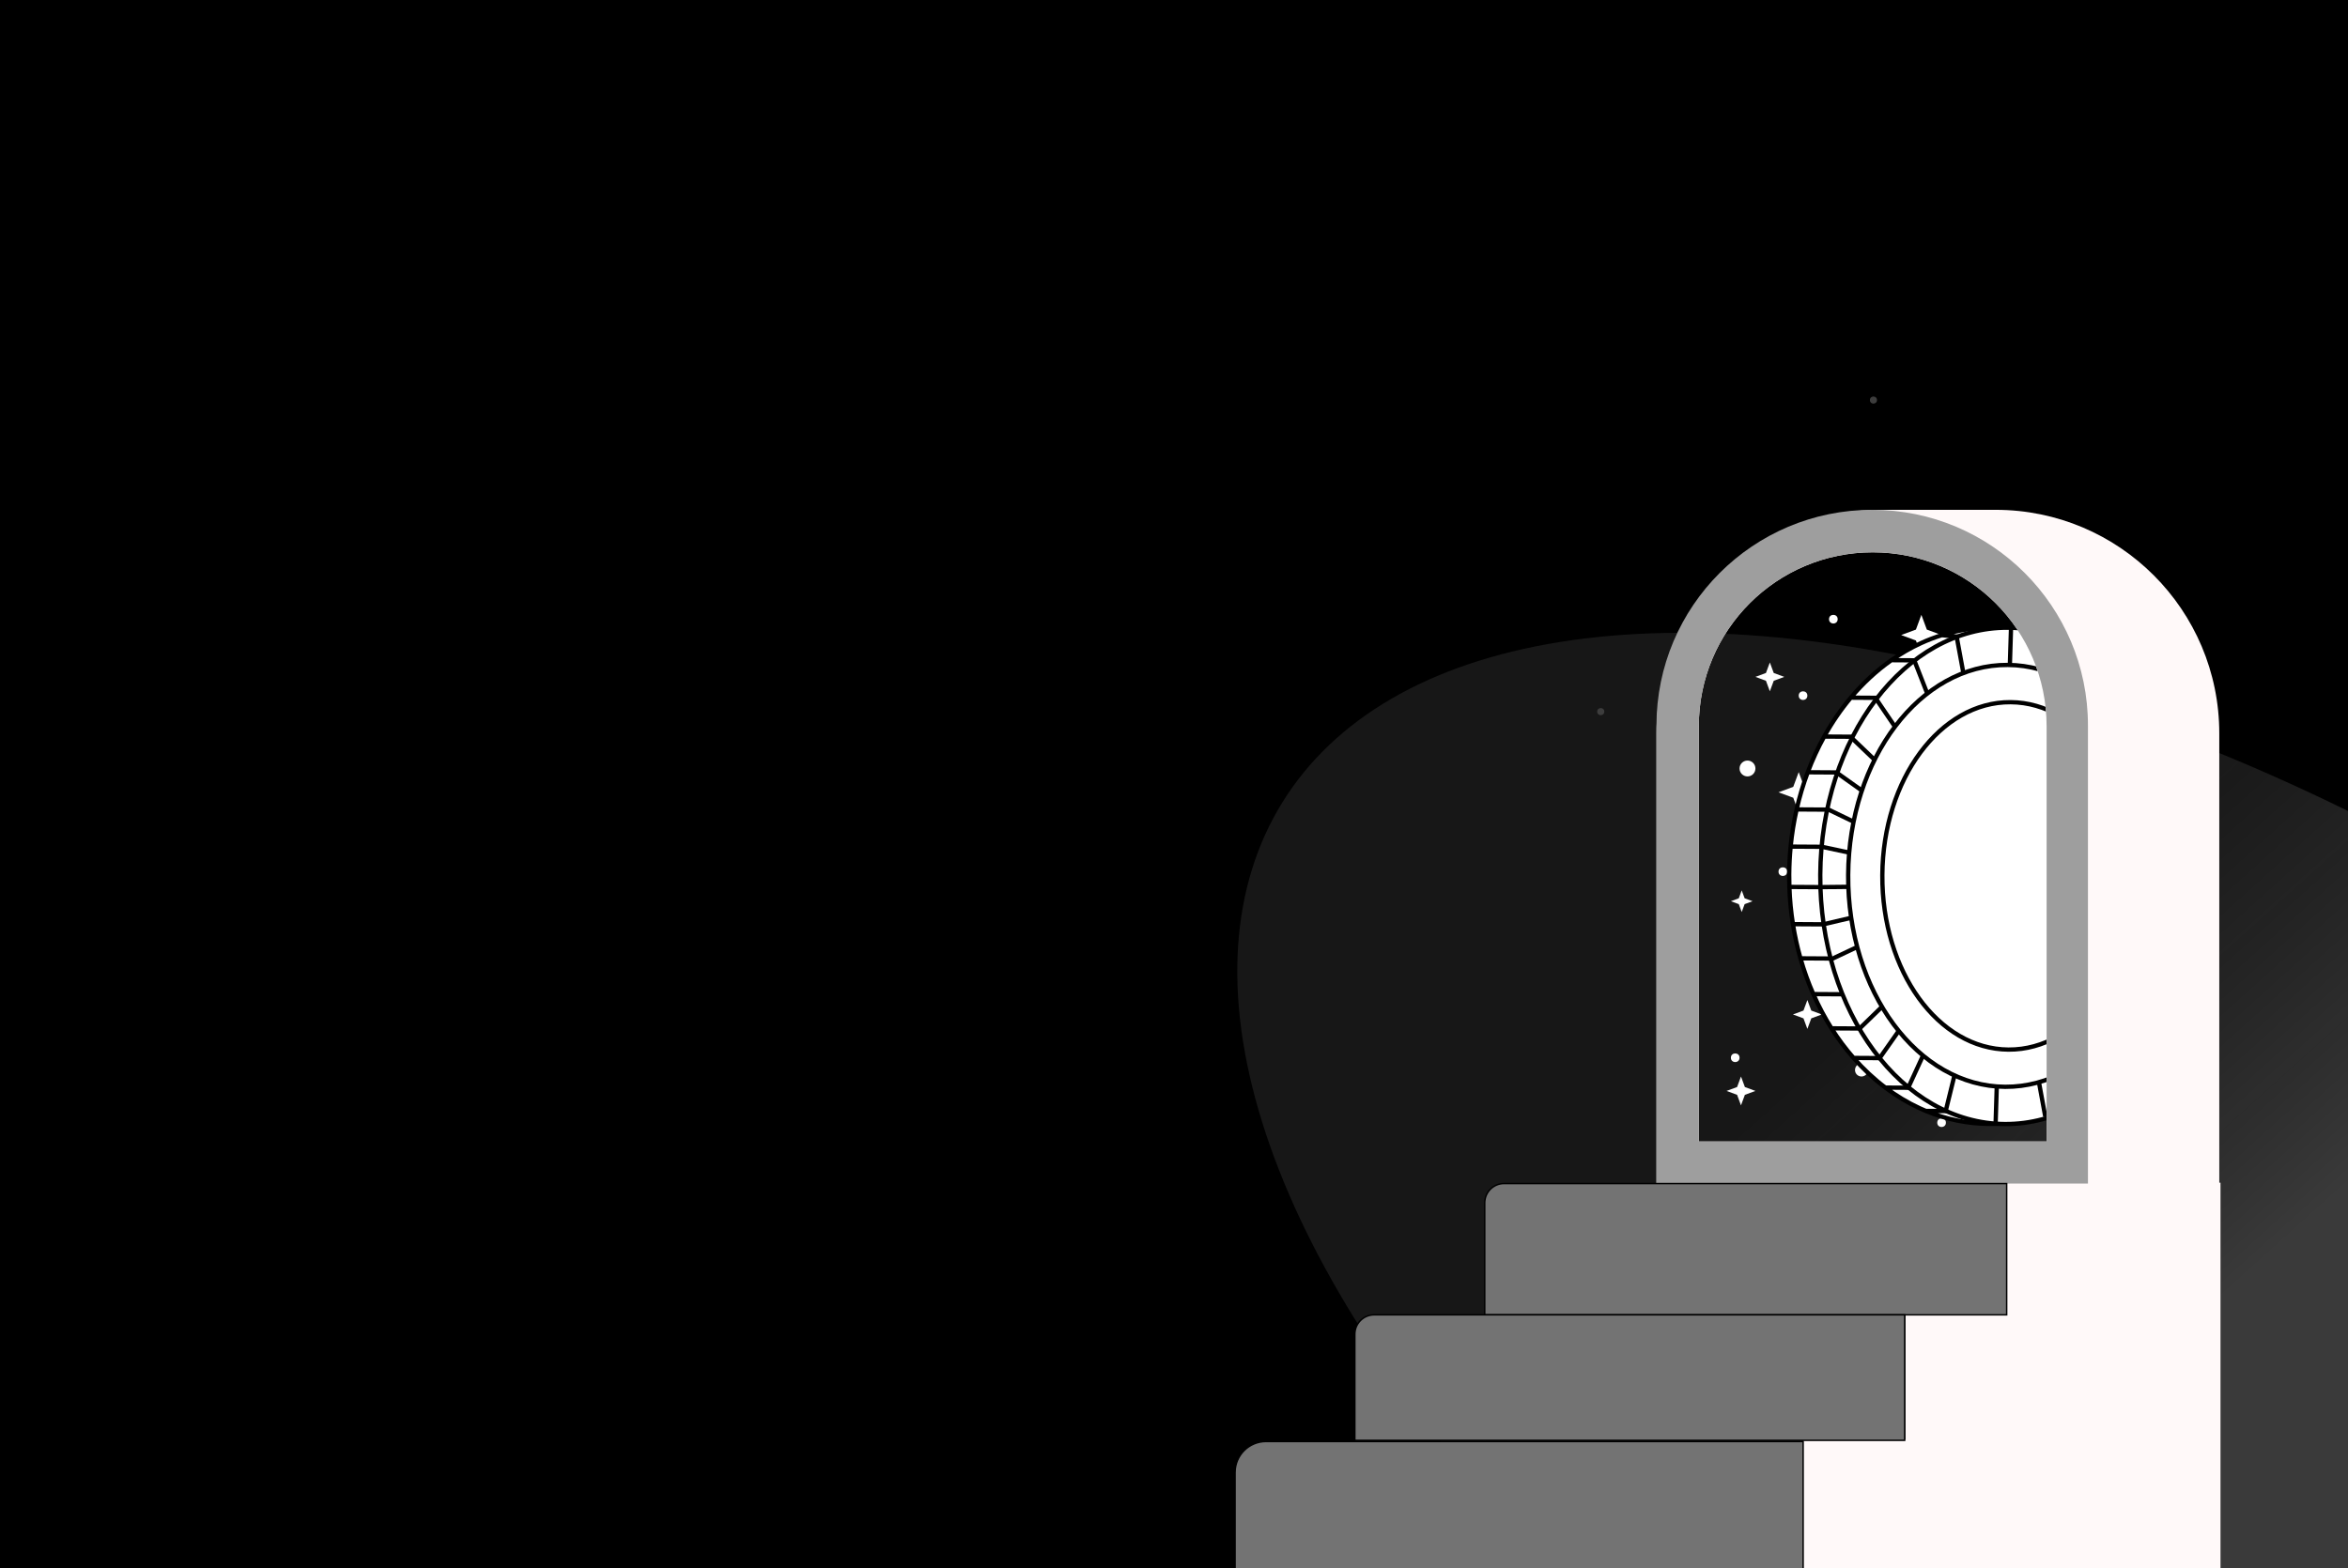 <svg width="663" height="443" viewBox="0 0 663 443" fill="none" xmlns="http://www.w3.org/2000/svg">
<g clip-path="url(#clip0_130_2446)">
<rect width="663" height="443" fill="black"/>
<g filter="url(#filter0_f_130_2446)">
<ellipse cx="633.189" cy="394.781" rx="159.567" ry="319" transform="rotate(-58.179 633.189 394.781)" fill="#171717"/>
</g>
<g filter="url(#filter1_f_130_2446)">
<ellipse cx="633.189" cy="394.781" rx="159.567" ry="319" transform="rotate(-58.179 633.189 394.781)" fill="url(#paint0_linear_130_2446)"/>
</g>
<circle cx="592" cy="189" r="1" fill="#3D3D3D"/>
<circle cx="620" cy="301" r="1" fill="#3D3D3D"/>
<circle cx="588" cy="342" r="1" fill="#3D3D3D"/>
<circle cx="536" cy="251" r="1" fill="#3D3D3D"/>
<circle cx="536" cy="303" r="1" fill="#3D3D3D"/>
<circle cx="536" cy="355" r="1" fill="#3D3D3D"/>
<circle cx="452" cy="201" r="1" fill="#3D3D3D"/>
<circle cx="602" cy="159" r="1" fill="#3D3D3D"/>
<circle cx="529" cy="113" r="1" fill="#3D3D3D"/>
<path d="M499.749 187.11L500.849 190.084L503.824 191.185L500.849 192.286L499.749 195.26L498.648 192.286L495.674 191.185L498.648 190.084L499.749 187.11Z" fill="white"/>
<path d="M562.909 195.26L564.56 199.721L569.021 201.372L564.56 203.023L562.909 207.485L561.258 203.023L556.797 201.372L561.258 199.721L562.909 195.26Z" fill="white"/>
<path d="M536.831 242.936L538.812 248.289L544.166 250.27L538.812 252.251L536.831 257.605L534.85 252.251L529.496 250.27L534.85 248.289L536.831 242.936Z" fill="white"/>
<path d="M510.344 282.462L511.445 285.436L514.419 286.537L511.445 287.637L510.344 290.612L509.244 287.637L506.27 286.537L509.244 285.436L510.344 282.462Z" fill="white"/>
<path d="M527.458 195.26L528.558 198.234L531.533 199.335L528.558 200.435L527.458 203.41L526.357 200.435L523.383 199.335L526.357 198.234L527.458 195.26Z" fill="white"/>
<path d="M491.599 304.058L492.7 307.033L495.674 308.133L492.7 309.234L491.599 312.208L490.499 309.234L487.524 308.133L490.499 307.033L491.599 304.058Z" fill="white"/>
<path d="M566.985 264.94L568.085 267.914L571.06 269.015L568.085 270.115L566.985 273.09L565.884 270.115L562.91 269.015L565.884 267.914L566.985 264.94Z" fill="white"/>
<path d="M507.899 218.079L509.44 222.243L513.604 223.784L509.44 225.324L507.899 229.488L506.358 225.324L502.194 223.784L506.358 222.243L507.899 218.079Z" fill="white"/>
<path d="M542.535 173.663L544.076 177.827L548.24 179.368L544.076 180.908L542.535 185.072L540.994 180.908L536.83 179.368L540.994 177.827L542.535 173.663Z" fill="white"/>
<path d="M557.001 229.489L557.827 231.719L560.058 232.545L557.827 233.37L557.001 235.601L556.176 233.37L553.945 232.545L556.176 231.719L557.001 229.489Z" fill="white"/>
<path d="M491.804 251.493L492.63 253.724L494.86 254.549L492.63 255.374L491.804 257.605L490.979 255.374L488.748 254.549L490.979 253.724L491.804 251.493Z" fill="white"/>
<path d="M564.947 299.983L566.048 302.958L569.022 304.058L566.048 305.159L564.947 308.133L563.846 305.159L560.872 304.058L563.846 302.958L564.947 299.983Z" fill="white"/>
<circle cx="509.121" cy="196.482" r="1.222" fill="white"/>
<circle cx="517.679" cy="174.885" r="1.222" fill="white"/>
<circle cx="568.206" cy="225.006" r="1.222" fill="white"/>
<circle cx="503.417" cy="246.195" r="1.222" fill="white"/>
<circle cx="550.686" cy="275.127" r="1.222" fill="white"/>
<circle cx="536.831" cy="277.572" r="1.222" fill="white"/>
<circle cx="531.941" cy="266.977" r="1.222" fill="white"/>
<circle cx="545.388" cy="286.536" r="1.222" fill="white"/>
<circle cx="569.837" cy="287.759" r="1.222" fill="white"/>
<circle cx="489.97" cy="298.761" r="1.222" fill="white"/>
<circle cx="548.24" cy="317.098" r="1.222" fill="white"/>
<circle cx="525.626" cy="302.225" r="1.834" fill="white"/>
<circle cx="539.683" cy="225.821" r="2.852" fill="white"/>
<circle cx="493.434" cy="217.06" r="2.241" fill="white"/>
<circle cx="517.679" cy="281.239" r="1.222" fill="white"/>
<circle cx="564.132" cy="263.717" r="1.222" fill="white"/>
<path d="M505.215 247.01C505.208 248.185 505.224 249.354 505.264 250.515C505.385 254.098 505.726 257.611 506.269 261.035C506.793 264.341 507.507 267.564 508.396 270.686C509.392 274.188 510.609 277.562 512.025 280.784C513.521 284.187 515.24 287.42 517.158 290.453C519.048 293.444 521.133 296.241 523.387 298.815C526.139 301.957 529.145 304.767 532.363 307.194C535.413 309.493 538.653 311.449 542.049 313.016C542.627 313.283 543.21 313.538 543.797 313.783C549.429 316.125 555.46 317.411 561.735 317.449C593.187 317.642 618.876 286.417 619.113 247.707C619.35 208.997 594.045 177.46 562.593 177.268C557.66 177.238 552.87 177.98 548.297 179.403C546.292 180.027 544.329 180.781 542.415 181.658C539.512 182.989 536.72 184.602 534.061 186.47C529.886 189.405 526.038 192.97 522.606 197.06C519.811 200.391 517.29 204.071 515.091 208.042C513.329 211.227 511.773 214.598 510.448 218.129C509.185 221.492 508.133 224.998 507.31 228.623C506.538 232.027 505.969 235.535 505.62 239.127C505.369 241.714 505.232 244.344 505.215 247.01Z" fill="white"/>
<path d="M534.061 186.47L588.819 186.805M534.061 186.47C529.886 189.405 526.038 192.97 522.606 197.06M534.061 186.47C536.72 184.602 539.512 182.989 542.415 181.658C544.329 180.781 546.292 180.027 548.297 179.403M522.606 197.06L595.763 197.507M522.606 197.06C519.811 200.391 517.29 204.071 515.091 208.042M515.091 208.042L595.696 208.535M515.091 208.042C513.329 211.227 511.773 214.598 510.448 218.129M510.448 218.129L595.634 218.65M510.448 218.129C509.185 221.492 508.133 224.998 507.31 228.623M507.31 228.623L595.57 229.163M507.31 228.623C506.538 232.027 505.969 235.535 505.62 239.127M505.62 239.127C505.369 241.714 505.232 244.344 505.215 247.01C505.208 248.185 505.224 249.354 505.264 250.515M505.62 239.127L595.505 239.677M505.264 250.515L595.436 251.067M505.264 250.515C505.385 254.098 505.726 257.611 506.269 261.035M506.269 261.035L593.181 261.567M506.269 261.035C506.793 264.341 507.507 267.564 508.396 270.686M508.396 270.686L590.932 271.191M508.396 270.686C509.392 274.188 510.609 277.562 512.025 280.784M512.025 280.784L579.48 281.197M512.025 280.784C513.521 284.187 515.24 287.42 517.158 290.453M517.158 290.453L564.527 290.743M517.158 290.453C519.048 293.444 521.133 296.241 523.387 298.815M523.387 298.815L564.476 299.066M523.387 298.815C526.139 301.957 529.145 304.767 532.363 307.194M532.363 307.194L576.691 307.465M532.363 307.194C535.413 309.493 538.653 311.449 542.049 313.016C542.627 313.283 543.21 313.538 543.797 313.783M543.797 313.783C549.429 316.125 555.46 317.411 561.735 317.449C593.187 317.642 618.876 286.417 619.113 247.707C619.35 208.997 594.045 177.46 562.593 177.268C557.66 177.238 552.87 177.98 548.297 179.403M543.797 313.783L571.834 313.954M552.94 179.837L548.297 179.403" stroke="black" stroke-width="1.214"/>
<ellipse cx="52.569" cy="70.092" rx="52.569" ry="70.092" transform="matrix(-1 -0.006 -0.006 1 619.542 177.616)" fill="white" stroke="black" stroke-width="1.214"/>
<path d="M567.85 177.3L563.494 317.46" stroke="black" stroke-width="1.214"/>
<path d="M513.953 250.568L619.105 249.459" stroke="black" stroke-width="1.214"/>
<path d="M514.769 261.087L618.747 236.753" stroke="black" stroke-width="1.214"/>
<path d="M525.102 290.502L610.158 207.787" stroke="black" stroke-width="1.214"/>
<path d="M530.746 298.861L602.781 196.351" stroke="black" stroke-width="1.214"/>
<path d="M539.02 306.797L594.075 187.099" stroke="black" stroke-width="1.214"/>
<path d="M549.495 313.432L582.291 180.017" stroke="black" stroke-width="1.214"/>
<path d="M608.338 290.135L522.538 208.127" stroke="black" stroke-width="1.214"/>
<path d="M593.126 271.205L518.538 218.178" stroke="black" stroke-width="1.214"/>
<path d="M588.94 310.169L540.63 186.772" stroke="black" stroke-width="1.214"/>
<path d="M600.39 301.477L529.62 197.218" stroke="black" stroke-width="1.214"/>
<path d="M577.519 315.356L552.501 179.835" stroke="black" stroke-width="1.214"/>
<path d="M614.559 276.154L515.406 228.234" stroke="black" stroke-width="1.214"/>
<path d="M618.154 261.282L514.463 239.181" stroke="black" stroke-width="1.214"/>
<path d="M615.944 224.299L517.145 270.911" stroke="black" stroke-width="1.214"/>
<ellipse cx="44.684" cy="59.578" rx="44.684" ry="59.578" transform="matrix(-1 -0.006 -0.006 1 611.591 188.082)" fill="white" stroke="black" stroke-width="1.214"/>
<ellipse cx="35.922" cy="49.064" rx="35.922" ry="49.064" transform="matrix(-1 -0.006 -0.006 1 603.648 198.547)" fill="white" stroke="black" stroke-width="1.214"/>
<path fill-rule="evenodd" clip-rule="evenodd" d="M530.91 144C496.028 144 467.75 172.278 467.75 207.16V334.331H626.654V207.16C626.654 172.278 598.376 144 563.494 144H530.91ZM528.794 156.003C501.675 156.003 479.69 177.987 479.69 205.106V322.409H577.897V205.106C577.897 177.987 555.913 156.003 528.794 156.003Z" fill="#FFF9F9"/>
<path d="M627 334.051H566.143V371.381H538.055V406.614H509.152V443.169H627V334.051Z" fill="#FFF9F9"/>
<path fill-rule="evenodd" clip-rule="evenodd" d="M528.652 144C495.008 144 467.733 171.274 467.733 204.919V334.296H589.572V204.919C589.572 171.274 562.297 144 528.652 144ZM528.793 156.003C501.674 156.003 479.69 177.987 479.69 205.106V322.409H577.896V205.106C577.896 177.987 555.912 156.003 528.793 156.003Z" fill="#9E9E9E"/>
<path d="M419.243 339.754C419.243 336.74 421.686 334.298 424.699 334.298H566.622V371.379H419.243V339.754Z" fill="#737373" stroke="black" stroke-width="0.407"/>
<path d="M382.569 376.834C382.569 373.821 385.012 371.378 388.025 371.378H537.821V406.83H382.569V376.834Z" fill="#737373" stroke="black" stroke-width="0.407"/>
<path d="M348.748 415.889C348.748 411.068 352.656 407.16 357.477 407.16H509.152V443.169H348.748L348.748 415.889Z" fill="#737373" stroke="black" stroke-width="0.407"/>
</g>
<defs>
<filter id="filter0_f_130_2446" x="249.301" y="78.734" width="767.777" height="632.094" filterUnits="userSpaceOnUse" color-interpolation-filters="sRGB">
<feFlood flood-opacity="0" result="BackgroundImageFix"/>
<feBlend mode="normal" in="SourceGraphic" in2="BackgroundImageFix" result="shape"/>
<feGaussianBlur stdDeviation="50" result="effect1_foregroundBlur_130_2446"/>
</filter>
<filter id="filter1_f_130_2446" x="249.301" y="78.734" width="767.777" height="632.094" filterUnits="userSpaceOnUse" color-interpolation-filters="sRGB">
<feFlood flood-opacity="0" result="BackgroundImageFix"/>
<feBlend mode="normal" in="SourceGraphic" in2="BackgroundImageFix" result="shape"/>
<feGaussianBlur stdDeviation="50" result="effect1_foregroundBlur_130_2446"/>
</filter>
<linearGradient id="paint0_linear_130_2446" x1="605.396" y1="361.787" x2="641.199" y2="238.359" gradientUnits="userSpaceOnUse">
<stop stop-color="white" stop-opacity="0.15"/>
<stop offset="1" stop-color="#999999" stop-opacity="0"/>
</linearGradient>
<clipPath id="clip0_130_2446">
<rect width="663" height="443" fill="white"/>
</clipPath>
</defs>
</svg>
